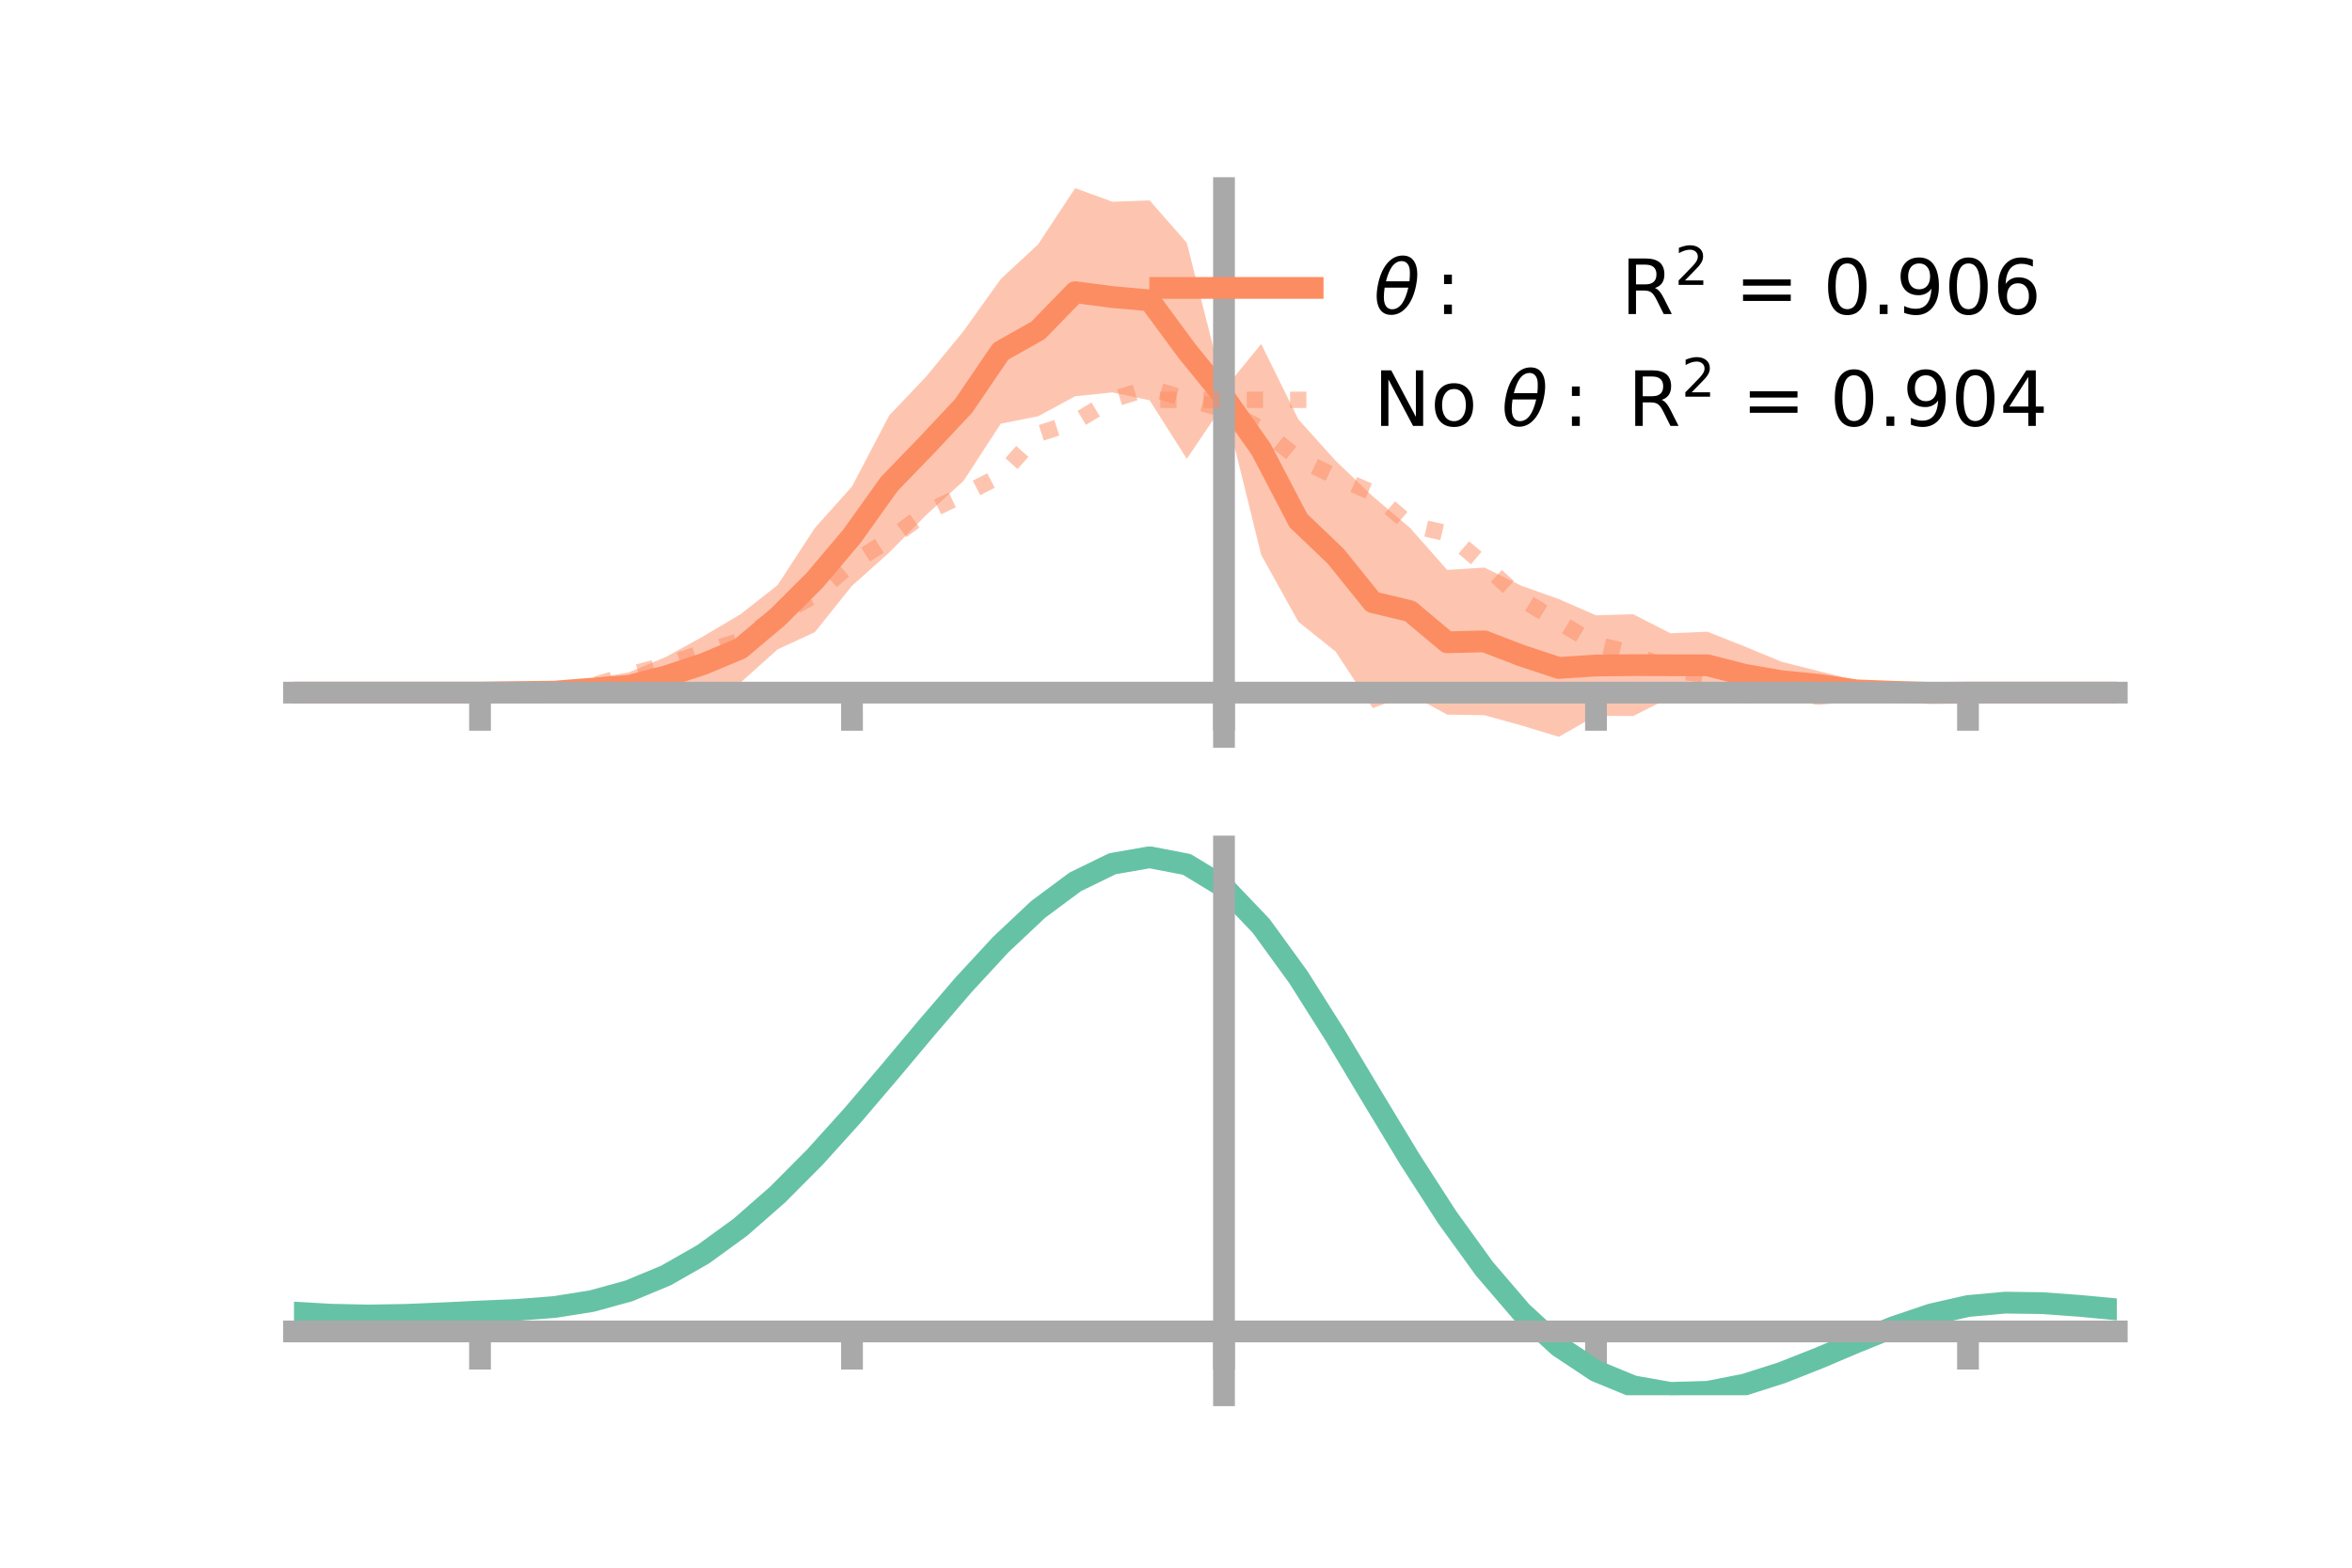 <?xml version="1.0" encoding="utf-8" standalone="no"?>
<!DOCTYPE svg PUBLIC "-//W3C//DTD SVG 1.1//EN"
  "http://www.w3.org/Graphics/SVG/1.1/DTD/svg11.dtd">
<!-- Created with matplotlib (https://matplotlib.org/) -->
<svg height="144pt" version="1.1" viewBox="0 0 216 144" width="216pt" xmlns="http://www.w3.org/2000/svg" xmlns:xlink="http://www.w3.org/1999/xlink">
 <defs>
  <style type="text/css">*{stroke-linecap:butt;stroke-linejoin:round;}</style>
 </defs>
 <g id="figure_1">
  <g id="patch_1">
   <path d="M 0 144 
L 216 144 
L 216 0 
L 0 0 
z
" style="fill:none;"/>
  </g>
  <g id="axes_1">
   <g id="patch_2">
    <path d="M 27 67.68 
L 194.4 67.68 
L 194.4 17.28 
L 27 17.28 
z
" style="fill:none;"/>
   </g>
   <g id="PolyCollection_1">
    <path clip-path="url(#p80bc0bfa82)" d="M 27 63.622 
L 27 63.622 
L 30.416 63.622 
L 33.833 63.622 
L 37.249 63.622 
L 40.665 63.622 
L 44.082 63.62 
L 47.498 63.391 
L 50.914 63.093 
L 54.331 62.36 
L 57.747 61.763 
L 61.163 60.338 
L 64.58 58.451 
L 67.996 56.426 
L 71.412 53.746 
L 74.829 48.504 
L 78.245 44.687 
L 81.661 38.162 
L 85.078 34.565 
L 88.494 30.403 
L 91.91 25.626 
L 95.327 22.455 
L 98.743 17.28 
L 102.159 18.53 
L 105.576 18.409 
L 108.992 22.302 
L 112.408 35.776 
L 115.824 31.594 
L 119.241 38.522 
L 122.657 42.32 
L 126.073 45.59 
L 129.49 48.486 
L 132.906 52.35 
L 136.322 52.132 
L 139.739 53.811 
L 143.155 55.029 
L 146.571 56.521 
L 149.988 56.421 
L 153.404 58.167 
L 156.82 58.029 
L 160.237 59.388 
L 163.653 60.802 
L 167.069 61.656 
L 170.486 62.515 
L 173.902 63.106 
L 177.318 63.468 
L 180.735 63.621 
L 184.151 63.622 
L 187.567 63.622 
L 190.984 63.622 
L 194.4 63.622 
L 194.4 63.622 
L 194.4 63.622 
L 190.984 63.622 
L 187.567 63.622 
L 184.151 63.622 
L 180.735 63.625 
L 177.318 63.833 
L 173.902 63.987 
L 170.486 64.315 
L 167.069 64.17 
L 163.653 64.356 
L 160.237 64.582 
L 156.82 64.198 
L 153.404 64.05 
L 149.988 65.776 
L 146.571 65.739 
L 143.155 67.68 
L 139.739 66.641 
L 136.322 65.696 
L 132.906 65.643 
L 129.49 63.787 
L 126.073 65.046 
L 122.657 59.846 
L 119.241 57.118 
L 115.824 50.965 
L 112.408 37.093 
L 108.992 42.146 
L 105.576 36.77 
L 102.159 36.043 
L 98.743 36.397 
L 95.327 38.241 
L 91.91 38.913 
L 88.494 44.166 
L 85.078 47.286 
L 81.661 50.756 
L 78.245 53.807 
L 74.829 58.07 
L 71.412 59.647 
L 67.996 62.713 
L 64.58 63.547 
L 61.163 63.908 
L 57.747 64.243 
L 54.331 64.163 
L 50.914 63.97 
L 47.498 63.757 
L 44.082 63.624 
L 40.665 63.622 
L 37.249 63.622 
L 33.833 63.622 
L 30.416 63.622 
L 27 63.622 
z
" style="fill:#fc8d62;fill-opacity:0.5;"/>
   </g>
   <g id="matplotlib.axis_1">
    <g id="xtick_1">
     <g id="line2d_1">
      <defs>
       <path d="M 0 0 
L 0 3.5 
" id="m8067a11159" style="stroke:#a9a9a9;stroke-width:2;"/>
      </defs>
      <g>
       <use style="fill:#a9a9a9;stroke:#a9a9a9;stroke-width:2;" x="44.082" xlink:href="#m8067a11159" y="63.622"/>
      </g>
     </g>
    </g>
    <g id="xtick_2">
     <g id="line2d_2">
      <g>
       <use style="fill:#a9a9a9;stroke:#a9a9a9;stroke-width:2;" x="78.245" xlink:href="#m8067a11159" y="63.622"/>
      </g>
     </g>
    </g>
    <g id="xtick_3">
     <g id="line2d_3">
      <g>
       <use style="fill:#a9a9a9;stroke:#a9a9a9;stroke-width:2;" x="112.408" xlink:href="#m8067a11159" y="63.622"/>
      </g>
     </g>
    </g>
    <g id="xtick_4">
     <g id="line2d_4">
      <g>
       <use style="fill:#a9a9a9;stroke:#a9a9a9;stroke-width:2;" x="146.571" xlink:href="#m8067a11159" y="63.622"/>
      </g>
     </g>
    </g>
    <g id="xtick_5">
     <g id="line2d_5">
      <g>
       <use style="fill:#a9a9a9;stroke:#a9a9a9;stroke-width:2;" x="180.735" xlink:href="#m8067a11159" y="63.622"/>
      </g>
     </g>
    </g>
   </g>
   <g id="matplotlib.axis_2"/>
   <g id="line2d_6">
    <path clip-path="url(#p80bc0bfa82)" d="M 27 63.622 
L 30.416 63.622 
L 33.833 63.622 
L 37.249 63.622 
L 40.665 63.622 
L 44.082 63.622 
L 47.498 63.574 
L 50.914 63.532 
L 54.331 63.261 
L 57.747 63.003 
L 61.163 62.123 
L 64.58 60.999 
L 67.996 59.569 
L 71.412 56.696 
L 74.829 53.287 
L 78.245 49.247 
L 81.661 44.459 
L 85.078 40.926 
L 88.494 37.285 
L 91.91 32.27 
L 95.327 30.348 
L 98.743 26.838 
L 102.159 27.286 
L 105.576 27.59 
L 108.992 32.224 
L 112.408 36.434 
L 115.824 41.279 
L 119.241 47.82 
L 122.657 51.083 
L 126.073 55.318 
L 129.49 56.136 
L 132.906 58.997 
L 136.322 58.914 
L 139.739 60.226 
L 143.155 61.355 
L 146.571 61.13 
L 149.988 61.098 
L 153.404 61.108 
L 156.82 61.113 
L 160.237 61.985 
L 163.653 62.579 
L 167.069 62.913 
L 170.486 63.415 
L 173.902 63.546 
L 177.318 63.65 
L 180.735 63.623 
L 184.151 63.622 
L 187.567 63.622 
L 190.984 63.622 
L 194.4 63.622 
" style="fill:none;stroke:#fc8d62;stroke-linecap:square;stroke-width:2;"/>
   </g>
   <g id="line2d_7">
    <path clip-path="url(#p80bc0bfa82)" d="M 27 63.622 
L 30.416 63.622 
L 33.833 63.622 
L 37.249 63.622 
L 40.665 63.622 
L 44.082 63.622 
L 47.498 63.551 
L 50.914 63.403 
L 54.331 63.002 
L 57.747 61.974 
L 61.163 61.081 
L 64.58 59.927 
L 67.996 58.858 
L 71.412 56.538 
L 74.829 54.687 
L 78.245 51.727 
L 81.661 49.567 
L 85.078 47.057 
L 88.494 45.427 
L 91.91 43.677 
L 95.327 39.854 
L 98.743 38.744 
L 102.159 36.691 
L 105.576 35.633 
L 108.992 36.666 
L 112.408 37.584 
L 115.824 39.369 
L 119.241 42.133 
L 122.657 43.775 
L 126.073 45.267 
L 129.49 48.208 
L 132.906 48.999 
L 136.322 51.894 
L 139.739 55.041 
L 143.155 57.114 
L 146.571 59.178 
L 149.988 60.025 
L 153.404 61.546 
L 156.82 62.023 
L 160.237 63.192 
L 163.653 63.705 
L 167.069 63.988 
L 170.486 63.689 
L 173.902 63.672 
L 177.318 63.673 
L 180.735 63.623 
L 184.151 63.622 
L 187.567 63.622 
L 190.984 63.622 
L 194.4 63.622 
" style="fill:none;stroke:#fc8d62;stroke-dasharray:1.5,2.475;stroke-dashoffset:0;stroke-opacity:0.5;stroke-width:1.5;"/>
   </g>
   <g id="patch_3">
    <path d="M 112.408 67.68 
L 112.408 17.28 
" style="fill:none;stroke:#a9a9a9;stroke-linecap:square;stroke-linejoin:miter;stroke-width:2;"/>
   </g>
   <g id="patch_4">
    <path d="M 194.4 67.68 
L 194.4 17.28 
" style="fill:none;"/>
   </g>
   <g id="patch_5">
    <path d="M 27 63.622 
L 194.4 63.622 
" style="fill:none;stroke:#a9a9a9;stroke-linecap:square;stroke-linejoin:miter;stroke-width:2;"/>
   </g>
   <g id="patch_6">
    <path d="M 27 17.28 
L 194.4 17.28 
" style="fill:none;"/>
   </g>
   <g id="legend_1">
    <g id="line2d_8">
     <path d="M 106.55 26.449 
L 120.55 26.449 
" style="fill:none;stroke:#fc8d62;stroke-linecap:square;stroke-width:2;"/>
    </g>
    <g id="line2d_9"/>
    <g id="text_1">
     <!-- $\theta:$      R$^{2}$ = 0.906 -->
     <g transform="translate(126.15 28.899)scale(0.07 -0.07)">
      <defs>
       <path d="M 45.516 34.672 
L 14.453 34.672 
Q 12.359 20.062 14.5 13.875 
Q 17.188 6.25 24.469 6.25 
Q 31.781 6.25 37.359 13.922 
Q 42.234 20.656 45.516 34.672 
z
M 47.016 42.969 
Q 48.344 56.844 46.625 61.719 
Q 43.953 69.438 36.766 69.438 
Q 29.297 69.438 23.828 61.812 
Q 19.531 55.672 16.156 42.969 
z
M 38.188 76.766 
Q 49.906 76.766 54.594 66.406 
Q 59.281 56.109 55.719 37.844 
Q 52.203 19.625 43.453 9.281 
Q 34.766 -1.125 23.047 -1.125 
Q 11.281 -1.125 6.641 9.281 
Q 2 19.625 5.516 37.844 
Q 9.078 56.109 17.719 66.406 
Q 26.422 76.766 38.188 76.766 
z
" id="DejaVuSans-Oblique-952"/>
       <path d="M 11.719 12.406 
L 22.016 12.406 
L 22.016 0 
L 11.719 0 
z
M 11.719 51.703 
L 22.016 51.703 
L 22.016 39.312 
L 11.719 39.312 
z
" id="DejaVuSans-58"/>
       <path id="DejaVuSans-32"/>
       <path d="M 44.391 34.188 
Q 47.562 33.109 50.562 29.594 
Q 53.562 26.078 56.594 19.922 
L 66.609 0 
L 56 0 
L 46.688 18.703 
Q 43.062 26.031 39.672 28.422 
Q 36.281 30.812 30.422 30.812 
L 19.672 30.812 
L 19.672 0 
L 9.812 0 
L 9.812 72.906 
L 32.078 72.906 
Q 44.578 72.906 50.734 67.672 
Q 56.891 62.453 56.891 51.906 
Q 56.891 45.016 53.688 40.469 
Q 50.484 35.938 44.391 34.188 
z
M 19.672 64.797 
L 19.672 38.922 
L 32.078 38.922 
Q 39.203 38.922 42.844 42.219 
Q 46.484 45.516 46.484 51.906 
Q 46.484 58.297 42.844 61.547 
Q 39.203 64.797 32.078 64.797 
z
" id="DejaVuSans-82"/>
       <path d="M 19.188 8.297 
L 53.609 8.297 
L 53.609 0 
L 7.328 0 
L 7.328 8.297 
Q 12.938 14.109 22.625 23.891 
Q 32.328 33.688 34.812 36.531 
Q 39.547 41.844 41.422 45.531 
Q 43.312 49.219 43.312 52.781 
Q 43.312 58.594 39.234 62.25 
Q 35.156 65.922 28.609 65.922 
Q 23.969 65.922 18.812 64.312 
Q 13.672 62.703 7.812 59.422 
L 7.812 69.391 
Q 13.766 71.781 18.938 73 
Q 24.125 74.219 28.422 74.219 
Q 39.75 74.219 46.484 68.547 
Q 53.219 62.891 53.219 53.422 
Q 53.219 48.922 51.531 44.891 
Q 49.859 40.875 45.406 35.406 
Q 44.188 33.984 37.641 27.219 
Q 31.109 20.453 19.188 8.297 
z
" id="DejaVuSans-50"/>
       <path d="M 10.594 45.406 
L 73.188 45.406 
L 73.188 37.203 
L 10.594 37.203 
z
M 10.594 25.484 
L 73.188 25.484 
L 73.188 17.188 
L 10.594 17.188 
z
" id="DejaVuSans-61"/>
       <path d="M 31.781 66.406 
Q 24.172 66.406 20.328 58.906 
Q 16.5 51.422 16.5 36.375 
Q 16.5 21.391 20.328 13.891 
Q 24.172 6.391 31.781 6.391 
Q 39.453 6.391 43.281 13.891 
Q 47.125 21.391 47.125 36.375 
Q 47.125 51.422 43.281 58.906 
Q 39.453 66.406 31.781 66.406 
z
M 31.781 74.219 
Q 44.047 74.219 50.516 64.516 
Q 56.984 54.828 56.984 36.375 
Q 56.984 17.969 50.516 8.266 
Q 44.047 -1.422 31.781 -1.422 
Q 19.531 -1.422 13.062 8.266 
Q 6.594 17.969 6.594 36.375 
Q 6.594 54.828 13.062 64.516 
Q 19.531 74.219 31.781 74.219 
z
" id="DejaVuSans-48"/>
       <path d="M 10.688 12.406 
L 21 12.406 
L 21 0 
L 10.688 0 
z
" id="DejaVuSans-46"/>
       <path d="M 10.984 1.516 
L 10.984 10.5 
Q 14.703 8.734 18.5 7.812 
Q 22.312 6.891 25.984 6.891 
Q 35.75 6.891 40.891 13.453 
Q 46.047 20.016 46.781 33.406 
Q 43.953 29.203 39.594 26.953 
Q 35.25 24.703 29.984 24.703 
Q 19.047 24.703 12.672 31.312 
Q 6.297 37.938 6.297 49.422 
Q 6.297 60.641 12.938 67.422 
Q 19.578 74.219 30.609 74.219 
Q 43.266 74.219 49.922 64.516 
Q 56.594 54.828 56.594 36.375 
Q 56.594 19.141 48.406 8.859 
Q 40.234 -1.422 26.422 -1.422 
Q 22.703 -1.422 18.891 -0.688 
Q 15.094 0.047 10.984 1.516 
z
M 30.609 32.422 
Q 37.25 32.422 41.125 36.953 
Q 45.016 41.5 45.016 49.422 
Q 45.016 57.281 41.125 61.844 
Q 37.25 66.406 30.609 66.406 
Q 23.969 66.406 20.094 61.844 
Q 16.219 57.281 16.219 49.422 
Q 16.219 41.5 20.094 36.953 
Q 23.969 32.422 30.609 32.422 
z
" id="DejaVuSans-57"/>
       <path d="M 33.016 40.375 
Q 26.375 40.375 22.484 35.828 
Q 18.609 31.297 18.609 23.391 
Q 18.609 15.531 22.484 10.953 
Q 26.375 6.391 33.016 6.391 
Q 39.656 6.391 43.531 10.953 
Q 47.406 15.531 47.406 23.391 
Q 47.406 31.297 43.531 35.828 
Q 39.656 40.375 33.016 40.375 
z
M 52.594 71.297 
L 52.594 62.312 
Q 48.875 64.062 45.094 64.984 
Q 41.312 65.922 37.594 65.922 
Q 27.828 65.922 22.672 59.328 
Q 17.531 52.734 16.797 39.406 
Q 19.672 43.656 24.016 45.922 
Q 28.375 48.188 33.594 48.188 
Q 44.578 48.188 50.953 41.516 
Q 57.328 34.859 57.328 23.391 
Q 57.328 12.156 50.688 5.359 
Q 44.047 -1.422 33.016 -1.422 
Q 20.359 -1.422 13.672 8.266 
Q 6.984 17.969 6.984 36.375 
Q 6.984 53.656 15.188 63.938 
Q 23.391 74.219 37.203 74.219 
Q 40.922 74.219 44.703 73.484 
Q 48.484 72.75 52.594 71.297 
z
" id="DejaVuSans-54"/>
      </defs>
      <use transform="translate(0 0.766)" xlink:href="#DejaVuSans-Oblique-952"/>
      <use transform="translate(80.664 0.766)" xlink:href="#DejaVuSans-58"/>
      <use transform="translate(133.838 0.766)" xlink:href="#DejaVuSans-32"/>
      <use transform="translate(165.625 0.766)" xlink:href="#DejaVuSans-32"/>
      <use transform="translate(197.412 0.766)" xlink:href="#DejaVuSans-32"/>
      <use transform="translate(229.199 0.766)" xlink:href="#DejaVuSans-32"/>
      <use transform="translate(260.986 0.766)" xlink:href="#DejaVuSans-32"/>
      <use transform="translate(292.773 0.766)" xlink:href="#DejaVuSans-32"/>
      <use transform="translate(324.561 0.766)" xlink:href="#DejaVuSans-82"/>
      <use transform="translate(395 39.047)scale(0.7)" xlink:href="#DejaVuSans-50"/>
      <use transform="translate(442.271 0.766)" xlink:href="#DejaVuSans-32"/>
      <use transform="translate(474.058 0.766)" xlink:href="#DejaVuSans-61"/>
      <use transform="translate(557.847 0.766)" xlink:href="#DejaVuSans-32"/>
      <use transform="translate(589.634 0.766)" xlink:href="#DejaVuSans-48"/>
      <use transform="translate(653.257 0.766)" xlink:href="#DejaVuSans-46"/>
      <use transform="translate(685.044 0.766)" xlink:href="#DejaVuSans-57"/>
      <use transform="translate(748.667 0.766)" xlink:href="#DejaVuSans-48"/>
      <use transform="translate(812.29 0.766)" xlink:href="#DejaVuSans-54"/>
     </g>
    </g>
    <g id="line2d_10">
     <path d="M 106.55 36.724 
L 120.55 36.724 
" style="fill:none;stroke:#fc8d62;stroke-dasharray:1.5,2.475;stroke-dashoffset:0;stroke-opacity:0.5;stroke-width:1.5;"/>
    </g>
    <g id="line2d_11"/>
    <g id="text_2">
     <!-- No $\theta:$ R$^{2}$ = 0.904 -->
     <g transform="translate(126.15 39.174)scale(0.07 -0.07)">
      <defs>
       <path d="M 9.812 72.906 
L 23.094 72.906 
L 55.422 11.922 
L 55.422 72.906 
L 64.984 72.906 
L 64.984 0 
L 51.703 0 
L 19.391 60.984 
L 19.391 0 
L 9.812 0 
z
" id="DejaVuSans-78"/>
       <path d="M 30.609 48.391 
Q 23.391 48.391 19.188 42.75 
Q 14.984 37.109 14.984 27.297 
Q 14.984 17.484 19.156 11.844 
Q 23.344 6.203 30.609 6.203 
Q 37.797 6.203 41.984 11.859 
Q 46.188 17.531 46.188 27.297 
Q 46.188 37.016 41.984 42.703 
Q 37.797 48.391 30.609 48.391 
z
M 30.609 56 
Q 42.328 56 49.016 48.375 
Q 55.719 40.766 55.719 27.297 
Q 55.719 13.875 49.016 6.219 
Q 42.328 -1.422 30.609 -1.422 
Q 18.844 -1.422 12.172 6.219 
Q 5.516 13.875 5.516 27.297 
Q 5.516 40.766 12.172 48.375 
Q 18.844 56 30.609 56 
z
" id="DejaVuSans-111"/>
       <path d="M 37.797 64.312 
L 12.891 25.391 
L 37.797 25.391 
z
M 35.203 72.906 
L 47.609 72.906 
L 47.609 25.391 
L 58.016 25.391 
L 58.016 17.188 
L 47.609 17.188 
L 47.609 0 
L 37.797 0 
L 37.797 17.188 
L 4.891 17.188 
L 4.891 26.703 
z
" id="DejaVuSans-52"/>
      </defs>
      <use transform="translate(0 0.766)" xlink:href="#DejaVuSans-78"/>
      <use transform="translate(74.805 0.766)" xlink:href="#DejaVuSans-111"/>
      <use transform="translate(135.986 0.766)" xlink:href="#DejaVuSans-32"/>
      <use transform="translate(167.773 0.766)" xlink:href="#DejaVuSans-Oblique-952"/>
      <use transform="translate(248.438 0.766)" xlink:href="#DejaVuSans-58"/>
      <use transform="translate(301.611 0.766)" xlink:href="#DejaVuSans-32"/>
      <use transform="translate(333.398 0.766)" xlink:href="#DejaVuSans-82"/>
      <use transform="translate(403.838 39.047)scale(0.7)" xlink:href="#DejaVuSans-50"/>
      <use transform="translate(451.108 0.766)" xlink:href="#DejaVuSans-32"/>
      <use transform="translate(482.896 0.766)" xlink:href="#DejaVuSans-61"/>
      <use transform="translate(566.685 0.766)" xlink:href="#DejaVuSans-32"/>
      <use transform="translate(598.472 0.766)" xlink:href="#DejaVuSans-48"/>
      <use transform="translate(662.095 0.766)" xlink:href="#DejaVuSans-46"/>
      <use transform="translate(693.882 0.766)" xlink:href="#DejaVuSans-57"/>
      <use transform="translate(757.505 0.766)" xlink:href="#DejaVuSans-48"/>
      <use transform="translate(821.128 0.766)" xlink:href="#DejaVuSans-52"/>
     </g>
    </g>
   </g>
  </g>
  <g id="axes_2">
   <g id="patch_7">
    <path d="M 27 128.16 
L 194.4 128.16 
L 194.4 77.76 
L 27 77.76 
z
" style="fill:none;"/>
   </g>
   <g id="PolyCollection_2">
    <path clip-path="url(#p6968dd1f44)" d="M 27 120.607 
L 27 120.525 
L 30.416 120.733 
L 33.833 120.804 
L 37.249 120.741 
L 40.665 120.588 
L 44.082 120.414 
L 47.498 120.261 
L 50.914 119.991 
L 54.331 119.445 
L 57.747 118.495 
L 61.163 117.052 
L 64.58 115.063 
L 67.996 112.52 
L 71.412 109.455 
L 74.829 105.934 
L 78.245 102.058 
L 81.661 97.957 
L 85.078 93.784 
L 88.494 89.714 
L 91.91 85.938 
L 95.327 82.653 
L 98.743 80.062 
L 102.159 78.366 
L 105.576 77.76 
L 108.992 78.431 
L 112.408 80.544 
L 115.824 84.179 
L 119.241 88.959 
L 122.657 94.45 
L 126.073 100.244 
L 129.49 105.986 
L 132.906 111.375 
L 136.322 116.178 
L 139.739 120.226 
L 143.155 123.414 
L 146.571 125.705 
L 149.988 127.119 
L 153.404 127.727 
L 156.82 127.637 
L 160.237 126.981 
L 163.653 125.91 
L 167.069 124.582 
L 170.486 123.159 
L 173.902 121.8 
L 177.318 120.658 
L 180.735 119.882 
L 184.151 119.573 
L 187.567 119.624 
L 190.984 119.882 
L 194.4 120.218 
L 194.4 120.326 
L 194.4 120.326 
L 190.984 120.016 
L 187.567 119.776 
L 184.151 119.736 
L 180.735 120.049 
L 177.318 120.833 
L 173.902 122.004 
L 170.486 123.409 
L 167.069 124.885 
L 163.653 126.263 
L 160.237 127.374 
L 156.82 128.056 
L 153.404 128.16 
L 149.988 127.561 
L 146.571 126.165 
L 143.155 123.922 
L 139.739 120.82 
L 136.322 116.9 
L 132.906 112.256 
L 129.49 107.045 
L 126.073 101.492 
L 122.657 95.883 
L 119.241 90.564 
L 115.824 85.931 
L 112.408 82.41 
L 108.992 80.369 
L 105.576 79.725 
L 102.159 80.313 
L 98.743 81.948 
L 95.327 84.438 
L 91.91 87.587 
L 88.494 91.2 
L 85.078 95.085 
L 81.661 99.064 
L 78.245 102.969 
L 74.829 106.658 
L 71.412 110.008 
L 67.996 112.927 
L 64.58 115.356 
L 61.163 117.265 
L 57.747 118.663 
L 54.331 119.589 
L 50.914 120.123 
L 47.498 120.383 
L 44.082 120.524 
L 40.665 120.682 
L 37.249 120.817 
L 33.833 120.865 
L 30.416 120.796 
L 27 120.607 
z
" style="fill:#66c2a5;fill-opacity:0.5;"/>
   </g>
   <g id="matplotlib.axis_3">
    <g id="xtick_6">
     <g id="line2d_12">
      <g>
       <use style="fill:#a9a9a9;stroke:#a9a9a9;stroke-width:2;" x="44.082" xlink:href="#m8067a11159" y="122.298"/>
      </g>
     </g>
    </g>
    <g id="xtick_7">
     <g id="line2d_13">
      <g>
       <use style="fill:#a9a9a9;stroke:#a9a9a9;stroke-width:2;" x="78.245" xlink:href="#m8067a11159" y="122.298"/>
      </g>
     </g>
    </g>
    <g id="xtick_8">
     <g id="line2d_14">
      <g>
       <use style="fill:#a9a9a9;stroke:#a9a9a9;stroke-width:2;" x="112.408" xlink:href="#m8067a11159" y="122.298"/>
      </g>
     </g>
    </g>
    <g id="xtick_9">
     <g id="line2d_15">
      <g>
       <use style="fill:#a9a9a9;stroke:#a9a9a9;stroke-width:2;" x="146.571" xlink:href="#m8067a11159" y="122.298"/>
      </g>
     </g>
    </g>
    <g id="xtick_10">
     <g id="line2d_16">
      <g>
       <use style="fill:#a9a9a9;stroke:#a9a9a9;stroke-width:2;" x="180.735" xlink:href="#m8067a11159" y="122.298"/>
      </g>
     </g>
    </g>
   </g>
   <g id="matplotlib.axis_4"/>
   <g id="line2d_17">
    <path clip-path="url(#p6968dd1f44)" d="M 27 120.566 
L 30.416 120.764 
L 33.833 120.834 
L 37.249 120.779 
L 40.665 120.635 
L 44.082 120.469 
L 47.498 120.322 
L 50.914 120.057 
L 54.331 119.517 
L 57.747 118.579 
L 61.163 117.158 
L 64.58 115.209 
L 67.996 112.724 
L 71.412 109.731 
L 74.829 106.296 
L 78.245 102.514 
L 81.661 98.51 
L 85.078 94.435 
L 88.494 90.457 
L 91.91 86.762 
L 95.327 83.545 
L 98.743 81.005 
L 102.159 79.339 
L 105.576 78.743 
L 108.992 79.4 
L 112.408 81.477 
L 115.824 85.055 
L 119.241 89.762 
L 122.657 95.166 
L 126.073 100.868 
L 129.49 106.516 
L 132.906 111.815 
L 136.322 116.539 
L 139.739 120.523 
L 143.155 123.668 
L 146.571 125.935 
L 149.988 127.34 
L 153.404 127.944 
L 156.82 127.847 
L 160.237 127.178 
L 163.653 126.087 
L 167.069 124.734 
L 170.486 123.284 
L 173.902 121.902 
L 177.318 120.745 
L 180.735 119.965 
L 184.151 119.654 
L 187.567 119.7 
L 190.984 119.949 
L 194.4 120.272 
" style="fill:none;stroke:#66c2a5;stroke-linecap:square;stroke-width:2;"/>
   </g>
   <g id="patch_8">
    <path d="M 112.408 128.16 
L 112.408 77.76 
" style="fill:none;stroke:#a9a9a9;stroke-linecap:square;stroke-linejoin:miter;stroke-width:2;"/>
   </g>
   <g id="patch_9">
    <path d="M 194.4 128.16 
L 194.4 77.76 
" style="fill:none;"/>
   </g>
   <g id="patch_10">
    <path d="M 27 122.298 
L 194.4 122.298 
" style="fill:none;stroke:#a9a9a9;stroke-linecap:square;stroke-linejoin:miter;stroke-width:2;"/>
   </g>
   <g id="patch_11">
    <path d="M 27 77.76 
L 194.4 77.76 
" style="fill:none;"/>
   </g>
  </g>
 </g>
 <defs>
  <clipPath id="p80bc0bfa82">
   <rect height="50.4" width="167.4" x="27" y="17.28"/>
  </clipPath>
  <clipPath id="p6968dd1f44">
   <rect height="50.4" width="167.4" x="27" y="77.76"/>
  </clipPath>
 </defs>
</svg>
